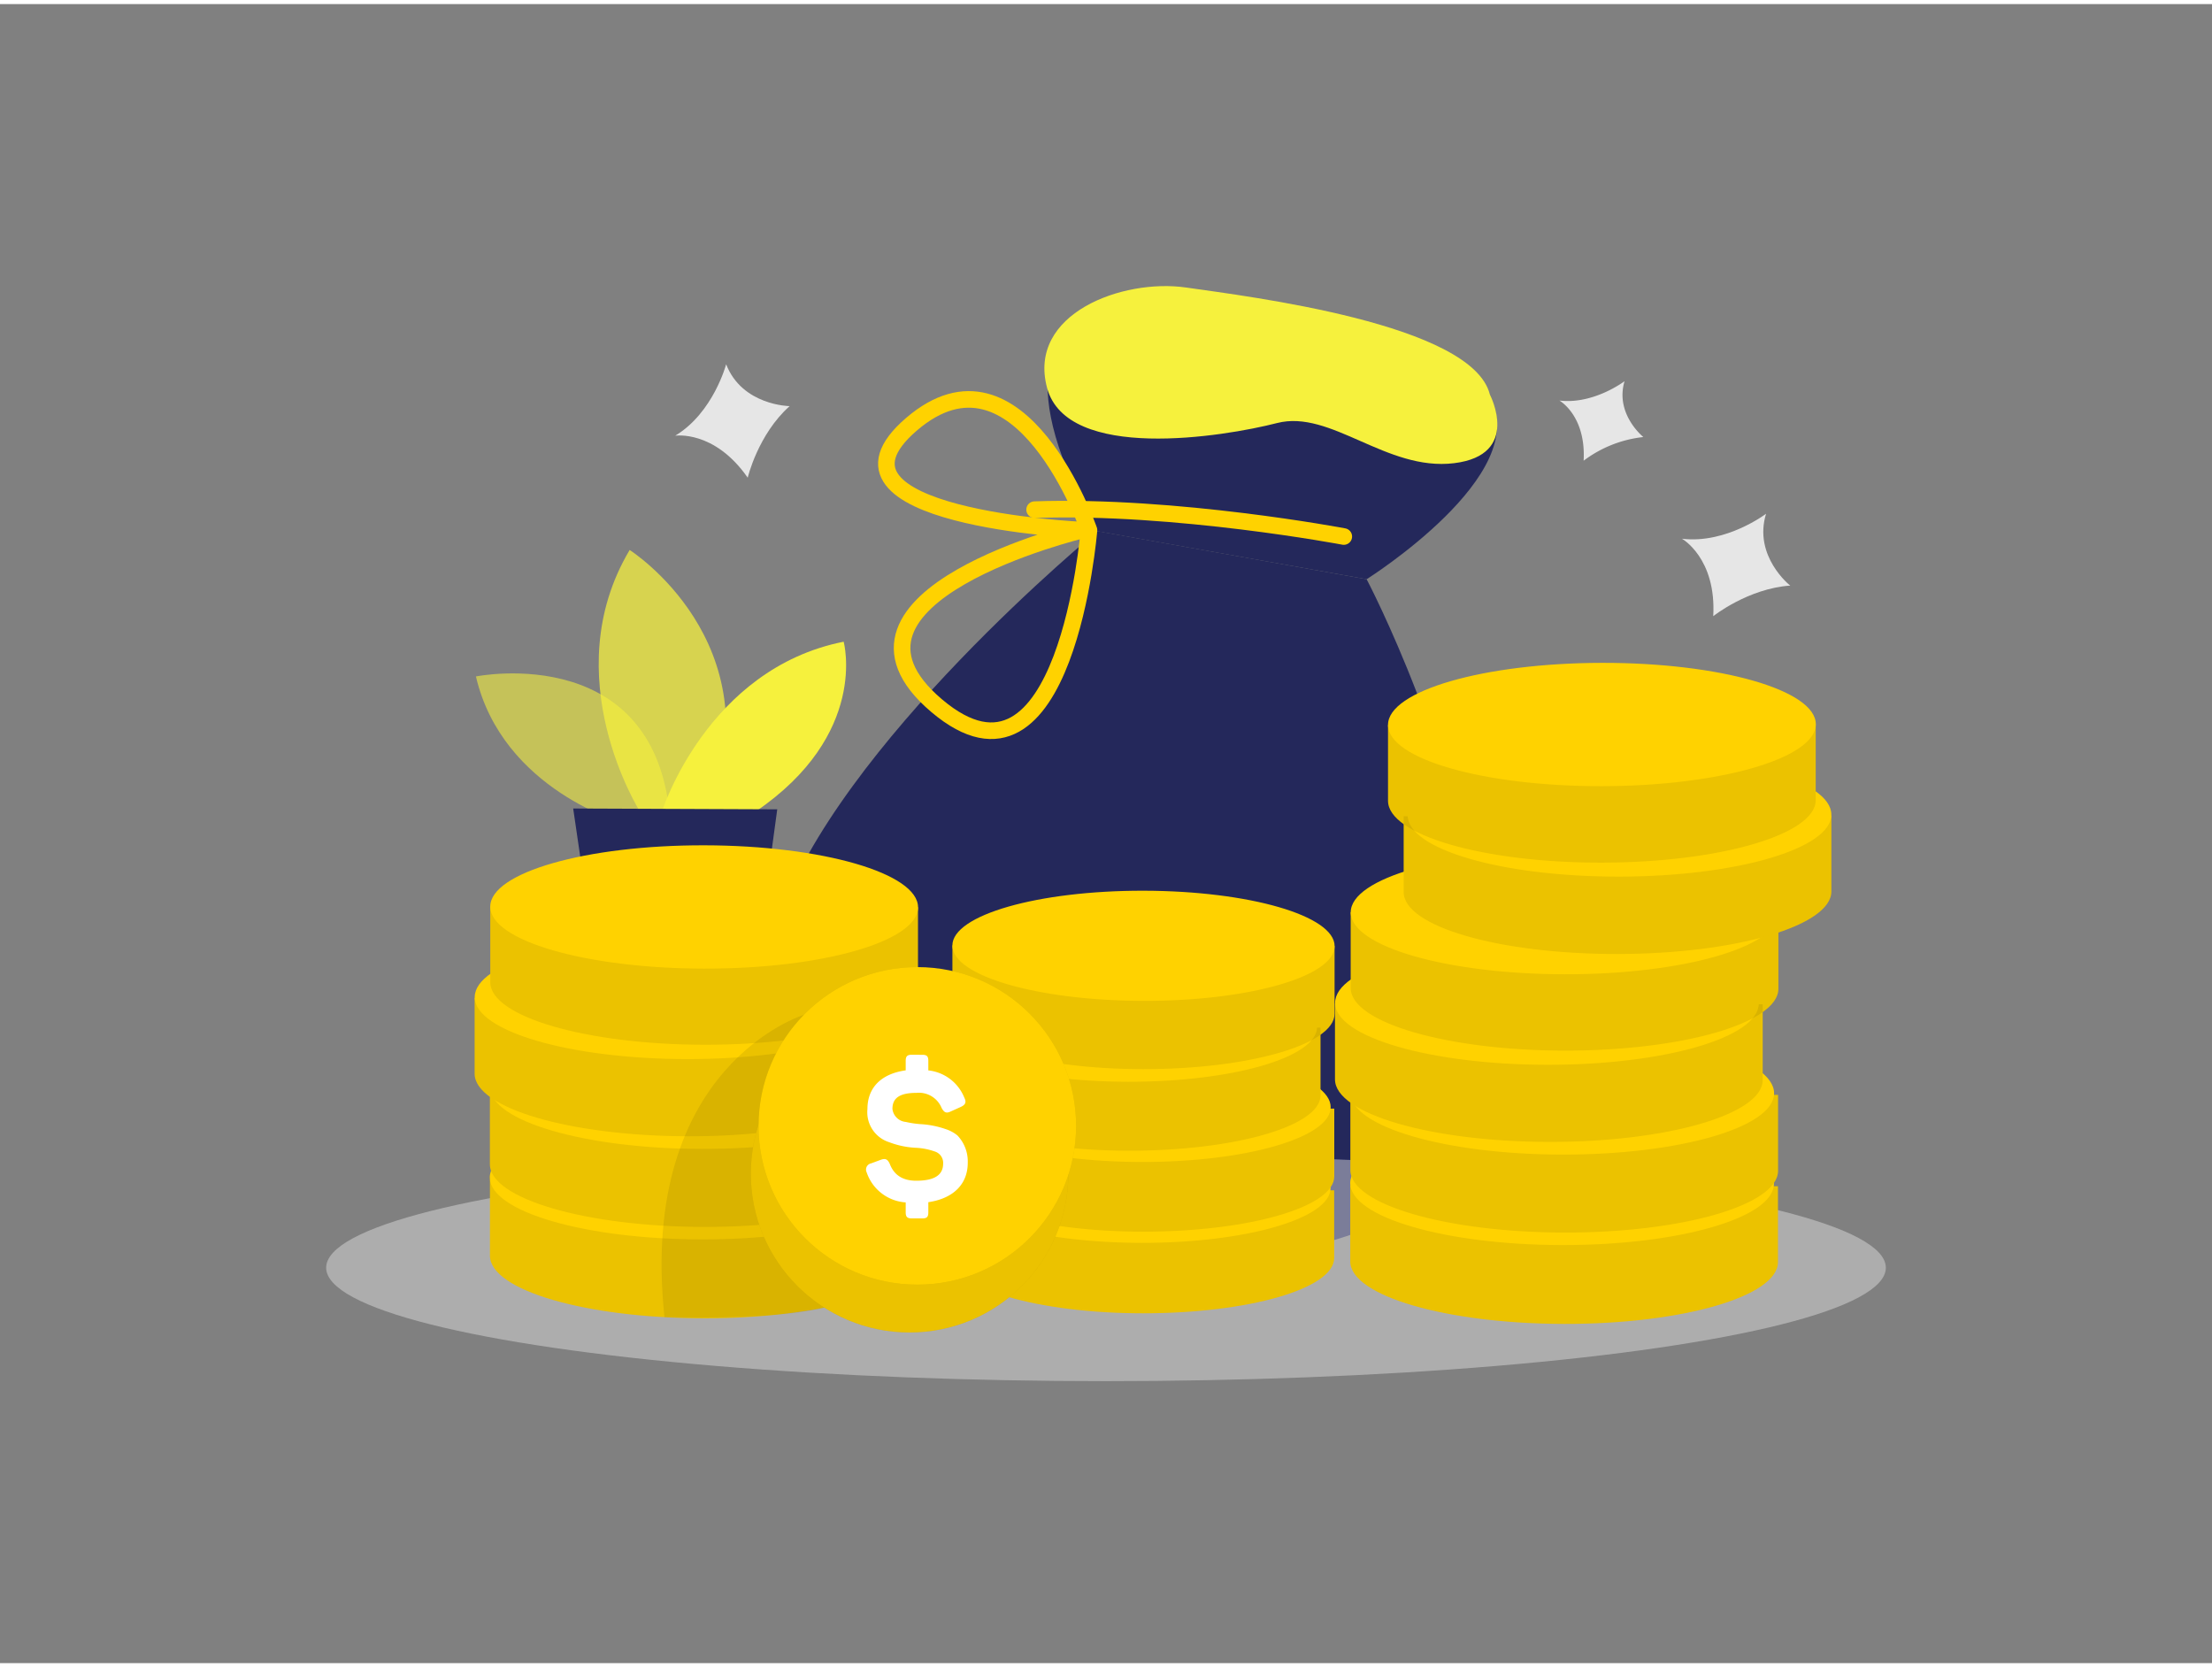 <svg id="Layer_1" data-name="Layer 1" xmlns="http://www.w3.org/2000/svg" viewBox="0 0 400 300" width="406" height="306" class="illustration styles_illustrationTablet__1DWOa"><rect x="0" y="0" width="400" height="300" fill="#808080" stroke="none"/><title>_</title><path d="M113,148.21s-22.12-6-26.94-26.63c0,0,34.29-6.93,35.26,28.45Z" fill="#f6f13d" opacity="0.58"></path><path d="M115.72,146s-15.46-24.44-1.86-47.29c0,0,26.07,16.56,14.49,47.34Z" fill="#f6f13d" opacity="0.73"></path><path d="M119.7,146s8.17-25.81,32.86-30.7c0,0,4.63,16.76-16,30.77Z" fill="#f6f13d"></path><polygon points="103.65 145.46 108.14 176.14 136.39 176.26 140.55 145.61 103.65 145.46" fill="#24285b"></polygon><path d="M247.13,104s17.22,32.6,21.29,67.38-6.61,58.8-65.49,54.83S129.8,198.08,140.58,166s57.88-70.69,57.88-70.69Z" fill="#24285b"></path><path d="M247.13,104s30.19-19,22.25-32.72S242.14,60.82,232.13,55.9s-63.68-13.62-33.67,39.43Z" fill="#24285b"></path><path d="M243,96.28s-30.37-5.75-55.91-4.86" fill="none" stroke="#ffd200" stroke-linecap="round" stroke-linejoin="round" stroke-width="3"></path><path d="M196.92,95.12s-12.46-36-32.1-19.14,30.89,19.14,30.89,19.14h0S146,107.07,169.38,126.87,196.92,95.12,196.92,95.12Z" fill="none" stroke="#ffd200" stroke-linecap="round" stroke-linejoin="round" stroke-width="3"></path><path d="M269.42,70.62s5.74,10.92-6.49,12.4-22.27-9.76-32-7.26-38,7.06-41.59-6.37S203,49.6,214.47,51.25,266.28,57.82,269.42,70.62Z" fill="#f6f13d"></path><ellipse cx="200" cy="228.5" rx="141.02" ry="20.51" fill="#e6e6e6" opacity="0.45"></ellipse><path d="M241.28,199.73l0,12.25c0,5.55-15.48,10-34.56,10s-34.54-4.55-34.53-10.1l0-12.25Z" fill="#ffd200"></path><path d="M241.26,214.5l0,12.24c0,5.55-15.48,10-34.56,10s-34.54-4.56-34.53-10.11l0-12.25Z" fill="#ffd200"></path><path d="M241.26,214.5l0,12.24c0,5.55-15.48,10-34.56,10s-34.54-4.56-34.53-10.11l0-12.25Z" opacity="0.08"></path><ellipse cx="206.37" cy="214.03" rx="9.96" ry="34.23" transform="translate(-8.01 420.04) rotate(-89.9)" fill="#ffd200"></ellipse><path d="M241.28,199.73l0,12.25c0,5.55-15.48,10-34.56,10s-34.54-4.55-34.53-10.1l0-12.25Z" opacity="0.08"></path><path d="M238.79,185.09l0,12.25c0,5.55-15.48,10-34.56,10s-34.54-4.55-34.53-10.1l0-12.25Z" fill="#ffd200"></path><path d="M241.33,170.34l0,12.25c0,5.55-15.49,10-34.57,10s-34.53-4.56-34.53-10.11l0-12.25Z" fill="#ffd200"></path><ellipse cx="206.39" cy="199.4" rx="9.96" ry="34.23" transform="translate(6.64 405.46) rotate(-89.9)" fill="#ffd200"></ellipse><path d="M238.79,185.09l0,12.25c0,5.55-15.48,10-34.56,10s-34.54-4.55-34.53-10.1l0-12.25Z" opacity="0.08"></path><ellipse cx="203.93" cy="184.9" rx="9.96" ry="34.23" transform="translate(18.69 388.52) rotate(-89.9)" fill="#ffd200"></ellipse><path d="M241.33,170.34l0,12.25c0,5.55-15.49,10-34.57,10s-34.53-4.56-34.53-10.11l0-12.25Z" opacity="0.08"></path><ellipse cx="206.77" cy="170.28" rx="9.96" ry="34.56" transform="translate(36.14 376.76) rotate(-89.9)" fill="#ffd200"></ellipse><path d="M321.53,197.25l0,13.71c0,6.21-17.33,11.22-38.69,11.18s-38.66-5.1-38.65-11.31l0-13.71Z" fill="#ffd200"></path><path d="M321.51,213.77l0,13.71c0,6.21-17.33,11.22-38.68,11.18s-38.67-5.1-38.66-11.31l0-13.71Z" fill="#ffd200"></path><path d="M321.51,213.77l0,13.71c0,6.21-17.33,11.22-38.68,11.18s-38.67-5.1-38.66-11.31l0-13.71Z" opacity="0.08"></path><ellipse cx="282.46" cy="213.25" rx="11.15" ry="38.31" transform="translate(68.73 495.34) rotate(-89.9)" fill="#ffd200"></ellipse><path d="M321.53,197.25l0,13.71c0,6.21-17.33,11.22-38.69,11.18s-38.66-5.1-38.65-11.31l0-13.71Z" opacity="0.08"></path><path d="M318.75,180.86l0,13.71c0,6.21-17.34,11.22-38.69,11.18s-38.66-5.1-38.65-11.31l0-13.71Z" fill="#ffd200"></path><path d="M321.59,164.34l0,13.71c0,6.21-17.34,11.22-38.69,11.19s-38.66-5.11-38.65-11.32l0-13.71Z" fill="#ffd200"></path><ellipse cx="282.48" cy="196.88" rx="11.15" ry="38.31" transform="translate(85.13 479.03) rotate(-89.9)" fill="#ffd200"></ellipse><path d="M318.75,180.86l0,13.71c0,6.21-17.34,11.22-38.69,11.18s-38.66-5.1-38.65-11.31l0-13.71Z" opacity="0.08"></path><ellipse cx="279.72" cy="180.64" rx="11.15" ry="38.31" transform="translate(98.61 460.06) rotate(-89.9)" fill="#ffd200"></ellipse><path d="M321.59,164.34l0,13.71c0,6.21-17.34,11.22-38.69,11.19s-38.66-5.11-38.65-11.32l0-13.71Z" opacity="0.08"></path><ellipse cx="282.91" cy="164.28" rx="11.15" ry="38.68" transform="translate(118.16 446.91) rotate(-89.9)" fill="#ffd200"></ellipse><path d="M253.83,146.87l0,13.71c0,6.22,17.33,11.22,38.69,11.19s38.66-5.1,38.65-11.32l0-13.71Z" fill="#ffd200"></path><path d="M251,130.36l0,13.71c0,6.21,17.33,11.22,38.69,11.18s38.66-5.1,38.65-11.31l0-13.72Z" fill="#ffd200"></path><path d="M253.83,146.87l0,13.71c0,6.22,17.33,11.22,38.69,11.19s38.66-5.1,38.65-11.32l0-13.71Z" opacity="0.08"></path><ellipse cx="292.85" cy="146.65" rx="38.31" ry="11.15" transform="translate(-0.25 0.49) rotate(-0.1)" fill="#ffd200"></ellipse><path d="M251,130.36l0,13.71c0,6.21,17.33,11.22,38.69,11.18s38.66-5.1,38.65-11.31l0-13.72Z" opacity="0.08"></path><ellipse cx="289.67" cy="130.29" rx="38.68" ry="11.15" transform="translate(-0.22 0.49) rotate(-0.1)" fill="#ffd200"></ellipse><path d="M166,196.22l0,13.71c0,6.21-17.33,11.22-38.69,11.19S88.58,216,88.59,209.8l0-13.71Z" fill="#ffd200"></path><path d="M165.93,212.74l0,13.71c0,6.22-17.33,11.22-38.68,11.19s-38.66-5.1-38.65-11.32l0-13.71Z" fill="#ffd200"></path><path d="M165.93,212.74l0,13.71c0,6.22-17.33,11.22-38.68,11.19s-38.66-5.1-38.65-11.32l0-13.71Z" opacity="0.08"></path><ellipse cx="126.88" cy="212.22" rx="11.15" ry="38.31" transform="translate(-85.56 338.74) rotate(-89.9)" fill="#ffd200"></ellipse><path d="M166,196.22l0,13.71c0,6.21-17.33,11.22-38.69,11.19S88.58,216,88.59,209.8l0-13.71Z" opacity="0.08"></path><path d="M163.17,179.83l0,13.71c0,6.22-17.33,11.22-38.69,11.19s-38.66-5.1-38.65-11.32l0-13.71Z" fill="#ffd200"></path><path d="M166,163.32,166,177c0,6.21-17.33,11.22-38.69,11.18s-38.66-5.1-38.65-11.31l0-13.71Z" fill="#ffd200"></path><ellipse cx="126.9" cy="195.85" rx="11.15" ry="38.31" transform="translate(-69.16 322.43) rotate(-89.9)" fill="#ffd200"></ellipse><path d="M163.17,179.83l0,13.71c0,6.22-17.33,11.22-38.69,11.19s-38.66-5.1-38.65-11.32l0-13.71Z" opacity="0.08"></path><ellipse cx="124.15" cy="179.62" rx="11.15" ry="38.31" transform="translate(-55.68 303.46) rotate(-89.9)" fill="#ffd200"></ellipse><path d="M166,163.32,166,177c0,6.21-17.33,11.22-38.69,11.18s-38.66-5.1-38.65-11.31l0-13.71Z" opacity="0.08"></path><circle cx="164.48" cy="211.5" r="28.71" opacity="0.08"></circle><path d="M145.39,182.76s-30.06,9.17-25.23,54.68c0,0,19.59.66,28.89-1.73C157.37,233.58,145.39,182.76,145.39,182.76Z" opacity="0.08"></path><ellipse cx="127.33" cy="163.25" rx="11.15" ry="38.68" transform="translate(-36.14 290.31) rotate(-89.9)" fill="#ffd200"></ellipse><circle cx="164.48" cy="211.5" r="28.71" fill="#ffd200"></circle><g opacity="0.08"><circle cx="165.88" cy="202.85" r="28.71"></circle></g><circle cx="164.48" cy="211.5" r="28.71" opacity="0.08"></circle><circle cx="165.88" cy="202.85" r="28.71" fill="#ffd200"></circle><path d="M166.81,190c.81,0,1.06.28,1.06,1.1v1.72a7.91,7.91,0,0,1,6.5,4.91c.42.85.24,1.31-.71,1.73l-1.73.78c-.81.39-1.2.21-1.66-.64a4.43,4.43,0,0,0-4.52-2.72c-3,0-4.37.89-4.37,2.9a2.67,2.67,0,0,0,2.43,2.36,17.46,17.46,0,0,0,2.54.39,16.69,16.69,0,0,1,4.7.92,6.46,6.46,0,0,1,2.08,1.13,6.8,6.8,0,0,1,1.87,4.94c0,3.85-2.58,6.46-7.13,7.13v1.84c0,.81-.25,1.09-1.06,1.09h-1.94c-.81,0-1.09-.28-1.09-1.09v-1.8a8,8,0,0,1-7.06-5.44,1.14,1.14,0,0,1,.81-1.62l1.73-.64c.88-.32,1.27-.1,1.66.78.77,2,2.36,3,4.76,3,3.25,0,4.87-1,4.87-3.1a2.15,2.15,0,0,0-1.52-2.19,11.85,11.85,0,0,0-3.49-.67,15.63,15.63,0,0,1-4.73-1,5.69,5.69,0,0,1-3.95-6c0-3.81,2.4-6.36,6.92-7v-1.72c0-.82.28-1.1,1.09-1.1Z" fill="#fff"></path><path d="M131.31,65.13S129,73.89,122.1,78.05c0,0,7.07-1.09,13.11,7.59,0,0,1.85-7.83,7.58-12.94C142.79,72.7,134.21,72.6,131.31,65.13Z" fill="#e6e6e6"></path><path d="M319.36,92.16s-7.22,5.49-15.21,4.52c0,0,6.24,3.49,5.66,14,0,0,6.28-5,13.93-5.53C323.74,105.2,317,99.84,319.36,92.16Z" fill="#e6e6e6"></path><path d="M293.77,68.19s-5.59,4.25-11.78,3.5c0,0,4.83,2.7,4.38,10.88a21.84,21.84,0,0,1,10.8-4.28S292,74.14,293.77,68.19Z" fill="#e6e6e6"></path></svg>
